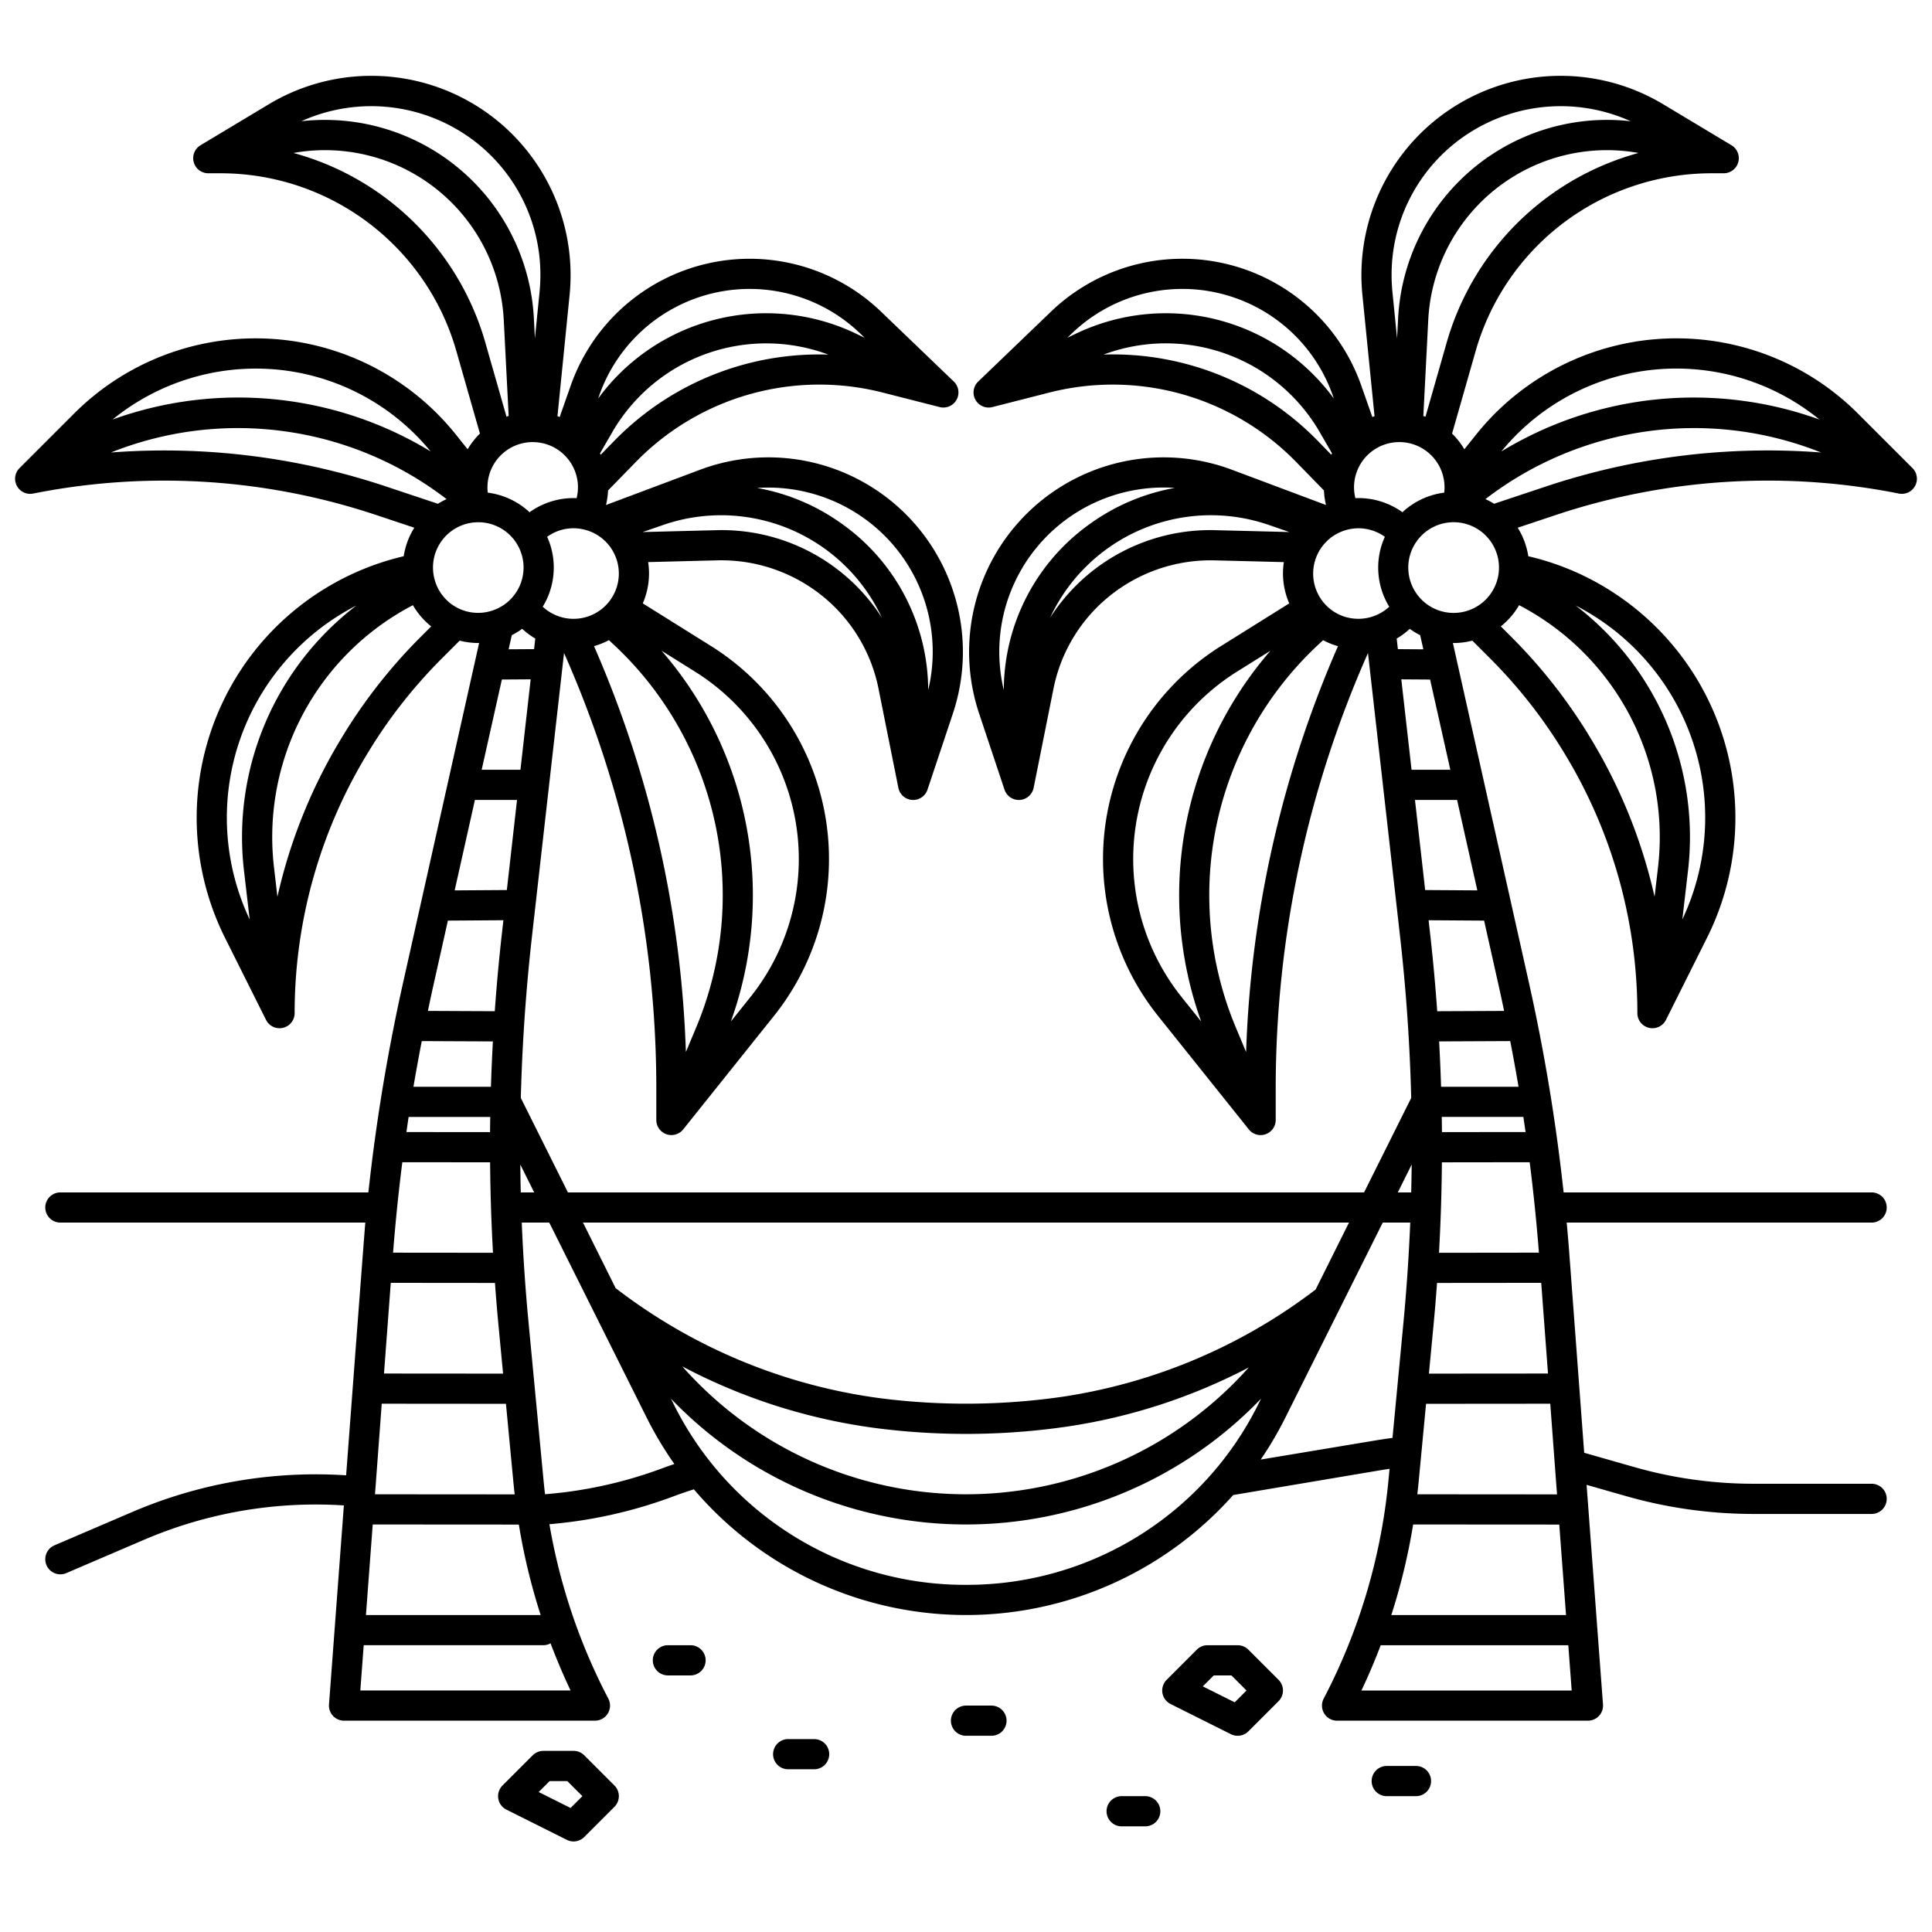 <svg xmlns="http://www.w3.org/2000/svg" width="512" height="512" viewBox="0 0 512 512"><path d="m506.829 124.051-14.472-14.47a68 68 0 0 0-101.179 5.6l-3.11 3.882a20.2 20.2 0 0 0-3.254-4.158l6.252-21.886a64.9 64.9 0 0 1 33.4-40.24 65.3 65.3 0 0 1 29.044-6.859h3.29a4 4 0 0 0 2.058-7.43l-18.11-10.87A52.795 52.795 0 0 0 360.79 72.9c0 1.734.087 3.5.26 5.248l3.216 32.141c-.2.069-.386.16-.581.235l-2.942-8.373A50.253 50.253 0 0 0 278.509 82.6l-19.28 18.52a4 4 0 0 0 3.759 6.761l15.1-3.851a67.92 67.92 0 0 1 65.4 18.387l7.376 7.567a20 20 0 0 0 .542 3.853l-24.928-9.347a51.553 51.553 0 0 0-67.011 64.571l6.741 20.21A4 4 0 0 0 270 212q.125.002.251-.008a4 4 0 0 0 3.673-3.207l5.251-26.233a42.2 42.2 0 0 1 11.584-21.652 42.66 42.66 0 0 1 29.961-12.41c.355 0 .714 0 1.069.009l18.444.467a19.9 19.9 0 0 0 1.427 10.939l-18.05 11.283a66.574 66.574 0 0 0-16.7 98.061l22.7 28.375 1.339 1.68a4 4 0 0 0 7.128-2.494v-8.85a284.5 284.5 0 0 1 24.455-114.9l8.5 75.118q2.411 21.3 2.953 42.793L361.494 316H150.506l-12.484-25.034q.551-21.461 2.953-42.793l8.5-75.118a284.5 284.5 0 0 1 24.455 114.9v8.85a4 4 0 0 0 2.679 3.775 4 4 0 0 0 1.321.225 4 4 0 0 0 3.128-1.506l24.036-30.055a66.576 66.576 0 0 0-16.7-98.061L170.343 159.9a19.9 19.9 0 0 0 1.427-10.939l18.444-.467a35 35 0 0 1 1.07-.009 42.66 42.66 0 0 1 29.957 12.415 42.2 42.2 0 0 1 11.587 21.657l5.25 26.23a4 4 0 0 0 3.673 3.207q.125.009.251.008a4 4 0 0 0 3.792-2.734l6.742-20.214a51.554 51.554 0 0 0-67.01-64.568l-24.93 9.348a20 20 0 0 0 .542-3.853l7.374-7.564a67.91 67.91 0 0 1 65.4-18.389l15.1 3.85a4 4 0 0 0 3.759-6.761L233.492 82.6a50.257 50.257 0 0 0-82.236 19.558l-2.941 8.37c-.195-.075-.383-.166-.581-.235l3.217-32.147c.172-1.744.259-3.508.259-5.242A52.795 52.795 0 0 0 71.251 27.62L53.142 38.49a4 4 0 0 0 2.058 7.43h3.29a64.98 64.98 0 0 1 51.961 25.98 64.6 64.6 0 0 1 10.483 21.118l6.251 21.883a20 20 0 0 0-3.255 4.158l-3.1-3.876a68.01 68.01 0 0 0-101.184-5.6L5.171 124.051a4 4 0 0 0 3.613 6.749 177.7 177.7 0 0 1 90.821 5.653l10.188 3.4a20 20 0 0 0-2.808 7.555A71.08 71.08 0 0 0 64.052 177.2a71.31 71.31 0 0 0-4.44 71.3l10.89 21.78a4 4 0 0 0 7.578-1.789 132.34 132.34 0 0 1 18.852-68.07l.269-.443a132 132 0 0 1 19.9-25.488l4.714-4.714a20 20 0 0 0 4.942.627c.072 0 .144-.006.216-.006L106.8 260.522A503 503 0 0 0 97.623 316H16a4 4 0 0 0 0 8h80.811c-.268 2.9-5.084 66.975-5.084 66.975a123.4 123.4 0 0 0-56.582 9.678l-20.721 8.88a4 4 0 1 0 3.152 7.354l20.719-8.88a115.4 115.4 0 0 1 52.835-9.054L87.189 451.7a4 4 0 0 0 3.989 4.3h66.486a4 4 0 0 0 3.545-5.852 156.5 156.5 0 0 1-15.609-46.219 123 123 0 0 0 33.016-7.433c1.742-.652 3.5-1.247 5.268-1.811a94.723 94.723 0 0 0 142.923 1.515l39.376-6.634c.673-.113 1.372-.21 2.062-.312l-.277 2.921a156.7 156.7 0 0 1-17.177 57.974 4 4 0 0 0 3.545 5.851h66.486a4 4 0 0 0 3.989-4.3l-4.349-58.2 10.4 2.969a123 123 0 0 0 33.819 4.744H496a4 4 0 0 0 0-8h-31.32a115 115 0 0 1-31.622-4.436L419.827 385l-3.908-52.3q-.325-4.35-.73-8.7H496a4 4 0 0 0 0-8h-81.623a503 503 0 0 0-9.174-55.478L385.029 170.4c.072 0 .144.007.216.007a20 20 0 0 0 4.942-.628l4.714 4.715a132.2 132.2 0 0 1 19.907 25.5l.253.418a132.35 132.35 0 0 1 18.859 68.078 4 4 0 0 0 7.578 1.789l10.89-21.78a71.166 71.166 0 0 0-25.012-91.585 70.3 70.3 0 0 0-22.361-9.508 20 20 0 0 0-2.808-7.555l10.187-3.4a177.7 177.7 0 0 1 90.822-5.653 4 4 0 0 0 3.613-6.751zm-92.917-18.14a59.98 59.98 0 0 1 68.256 5.268 98.13 98.13 0 0 0-84.291 8.458 59.8 59.8 0 0 1 16.035-13.726m6.983-60.29a72.9 72.9 0 0 0-37.521 45.2l-5.6 19.6c-.187-.069-.383-.12-.573-.183l1.3-25.444a47.423 47.423 0 0 1 55.721-44.256 73 73 0 0 0-13.322 5.083zm-35.3-7.707a45.03 45.03 0 0 1 46.539-5.789 55.467 55.467 0 0 0-61.623 52.261l-.271 5.3-1.233-12.328a45 45 0 0 1-.221-4.458A44.58 44.58 0 0 1 385.6 37.914zM359.227 126.1a11.991 11.991 0 0 1 23.505 4.455 19.94 19.94 0 0 0-11.074 5.191 19.96 19.96 0 0 0-12.469-3.733 11.9 11.9 0 0 1 .038-5.913m-76.38-36.583 1.205-1.157a42.256 42.256 0 0 1 69.148 16.446l.288.818a55.166 55.166 0 0 0-68.239-17.258zm66.365 27.3a75.76 75.76 0 0 0-56.738-22.853 47.12 47.12 0 0 1 57.173 20.4l3.34 5.774c-.062.121-.118.246-.177.37zm-83.2 66.042a43.542 43.542 0 0 1 45.334-53.559 54.84 54.84 0 0 0-22.311 9.4 54.25 54.25 0 0 0-23.019 44.168zM321.99 140.5a50.4 50.4 0 0 0-43.7 23.2 47.01 47.01 0 0 1 57.9-24.605l5.493 1.9zm-8.837 123.75a58.576 58.576 0 0 1 14.7-86.279l8.838-5.525a98.87 98.87 0 0 0-18.373 98.258zm17.077 14.55-2.8-6.689a90.77 90.77 0 0 1 22.189-101.513l1.021-.939a20 20 0 0 0 3.937 1.584A292.8 292.8 0 0 0 330.23 278.8m26.7-115.191a12 12 0 0 1 .5-23.321 11.7 11.7 0 0 1 5.633.114 11.9 11.9 0 0 1 3.935 1.86 20 20 0 0 0-1.089 3.03 19.87 19.87 0 0 0 2.054 15.166c.065.112.143.213.21.323a12.05 12.05 0 0 1-11.238 2.819zm13.525 8.42-.317-2.8a20 20 0 0 0 3.462-2.575 20 20 0 0 0 2.762 1.676l.839 3.748zm.906 8.006 7.633.051L384.353 204h-10.275zm2.749 128.588q-.038 3.692-.128 7.382h-3.554zM357.5 324l-8.848 17.743a146.3 146.3 0 0 1-66.949 28.392 179 179 0 0 1-48.438.408 146.46 146.46 0 0 1-70.112-29.176L154.5 324zm-26.566 38.386a100.338 100.338 0 0 1-150.117-.273 152.4 152.4 0 0 0 51.427 16.365 186 186 0 0 0 50.613-.427 151.7 151.7 0 0 0 48.081-15.665zM141.567 316h-3.554q-.092-3.69-.128-7.382zm-3.645-112h-10.275L133 180.081l7.634-.051zm3.618-31.976-6.746.045.839-3.748a20 20 0 0 0 2.761-1.676 20 20 0 0 0 3.463 2.575zm42.61 5.948a58.575 58.575 0 0 1 14.7 86.279l-5.163 6.455a98.87 98.87 0 0 0-18.373-98.26zm50.364-35.921a43.5 43.5 0 0 1 11.47 40.817 54.25 54.25 0 0 0-23.023-44.155 54.8 54.8 0 0 0-22.319-9.4 43.65 43.65 0 0 1 33.872 12.738m-58.708-2.95a47.01 47.01 0 0 1 57.9 24.6 50.41 50.41 0 0 0-43.7-23.2l-19.693.5zm8.764 133-2.8 6.69a292.8 292.8 0 0 0-24.347-107.557 20 20 0 0 0 3.938-1.584l1.019.939a90.77 90.77 0 0 1 22.19 101.516zM201.4 95.567a75.9 75.9 0 0 0-38.612 21.261l-3.6 3.688c-.059-.123-.115-.248-.177-.37l3.341-5.774a47.12 47.12 0 0 1 57.17-20.4 76 76 0 0 0-18.122 1.595m-42.6 9.242a42.252 42.252 0 0 1 69.146-16.444l1.2 1.156-2.4-1.155a55.164 55.164 0 0 0-68.238 17.258zm4.8 44.121a12 12 0 0 1-19.781 11.846c.067-.11.145-.212.21-.323a19.87 19.87 0 0 0 2.054-15.166 20 20 0 0 0-1.089-3.03 12 12 0 0 1 3.943-1.862 11.7 11.7 0 0 1 5.637-.109 11.98 11.98 0 0 1 9.026 8.644m-10.828-22.83a11.9 11.9 0 0 1 .039 5.916 19.97 19.97 0 0 0-12.469 3.733 19.93 19.93 0 0 0-11.078-5.191 11.993 11.993 0 0 1 23.508-4.458M126.4 37.914A44.58 44.58 0 0 1 143.21 72.9c0 1.474-.074 2.974-.22 4.452l-1.234 12.335-.271-5.3a55.466 55.466 0 0 0-61.622-52.262 45.03 45.03 0 0 1 46.537 5.789M116.85 67.1a72.7 72.7 0 0 0-39.074-26.563A47.422 47.422 0 0 1 133.5 84.794l1.3 25.442c-.19.064-.386.114-.573.183l-5.6-19.6A72.6 72.6 0 0 0 116.85 67.1M77.59 98.485a59.87 59.87 0 0 1 36.528 21.146 98.1 98.1 0 0 0-84.284-8.454A60.14 60.14 0 0 1 77.59 98.485m24.544 30.38a185.7 185.7 0 0 0-72.725-8.948 90.66 90.66 0 0 1 88.937 12.354 20 20 0 0 0-2.294 1.233zM64.687 230.973l1.479 12.694a63.2 63.2 0 0 1 28.279-83.2 77.25 77.25 0 0 0-29.758 70.506m46.754-62.141a140 140 0 0 0-21.093 27.018l-.268.442a140.3 140.3 0 0 0-16.561 41.358l-.886-7.6a69.28 69.28 0 0 1 36.79-69.667 19.9 19.9 0 0 0 4.848 5.617zm3.708-15.364a12 12 0 1 1 14.67 8.532 11.926 11.926 0 0 1-14.67-8.532M125.856 212h11.161l-2.7 23.868-13.823.093zM114.6 262.27l4.095-18.3 14.711-.1-.385 3.4q-1.168 10.327-1.9 20.711L113.4 267.9c.4-1.876.785-3.758 1.2-5.63m-2.823 13.63 18.846.087q-.33 6-.52 12.017h-20.535a510 510 0 0 1 2.209-12.104m-3.484 20.1h21.626c-.02 1.342-.041 2.684-.051 4.026l-22.162-.021c.194-1.336.385-2.671.587-4.005m-1.673 12 23.259.022q.051 5.983.242 11.962v.041q.195 5.99.527 11.972l-26.48-.026q.932-11.985 2.452-23.971m-3.06 31.967 27.612.026q.4 5.562.922 11.11l1.228 12.923-31.558-.026zm-4.16 55.746q-.001-.013.005-.025c.006-.012 0-.029 0-.043L101.166 372l32.916.027 1.986 20.9q.151 1.55.328 3.1L99.373 396zM98.775 404l38.727.026A164 164 0 0 0 143.28 428h-46.3zm47.13 31.494q2.389 6.341 5.3 12.5H95.488l.9-12H144a3.95 3.95 0 0 0 1.905-.494zm29.821-46.462a115 115 0 0 1-31.285 6.956q-.227-1.9-.409-3.816l-3.974-41.824q-1.248-13.139-1.786-26.35h7.284l25.822 51.7a96 96 0 0 0 7.334 12.275c-.993.347-1.986.687-2.986 1.061zM256 420a86.14 86.14 0 0 1-77.466-47.877l-.737-1.472a108.367 108.367 0 0 0 156.406 0l-.737 1.472A86.14 86.14 0 0 1 256 420m108.863-38.326-30.756 5.126a96 96 0 0 0 6.515-11.1l25.822-51.7h7.284q-.543 13.2-1.786 26.35l-2.918 30.711c-1.413.185-2.808.386-4.161.613M415.616 436l.9 12h-55.722q2.8-5.913 5.107-12zm-.6-8h-46.3a164 164 0 0 0 5.782-24l38.725.025zm-2.389-31.972L375.606 396c.116-1.022.228-2.046.326-3.072l1.986-20.9 32.916-.028zM410.236 364l-31.558.026 1.228-12.923q.526-5.547.922-11.11l27.612-.026zm-4.856-56q1.518 11.97 2.45 23.967l-26.48.033q.337-5.981.527-11.972v-.037q.193-5.979.242-11.962zm-1.086-8-22.162.021c-.01-1.342-.031-2.684-.051-4.026h21.626c.202 1.339.393 2.674.587 4.01zm-1.862-12H381.9q-.187-6.012-.52-12.017l18.846-.087A533 533 0 0 1 402.432 288m-5.032-25.73c.419 1.872.809 3.754 1.207 5.634l-17.728.081q-.738-10.379-1.9-20.711l-.385-3.4 14.711.1zM386.144 212l5.363 23.961-13.823-.093L374.983 212zm10.707-58.532a12.018 12.018 0 1 1-1.235-9.1 12 12 0 0 1 1.235 9.1m26.177 10.161a63.16 63.16 0 0 1 22.806 80.037l1.479-12.693a77.25 77.25 0 0 0-29.757-70.51 63 63 0 0 1 5.472 3.166m-20.451-3.251a69.28 69.28 0 0 1 36.79 69.669l-.887 7.6a140.4 140.4 0 0 0-16.567-41.371l-.252-.416a140.2 140.2 0 0 0-21.1-27.032l-2.83-2.83a19.9 19.9 0 0 0 4.846-5.62m7.288-31.513-13.917 4.635a20 20 0 0 0-2.292-1.232 90.68 90.68 0 0 1 88.934-12.355 185.8 185.8 0 0 0-72.725 8.952M154.829 465.171A4 4 0 0 0 152 464h-8a4 4 0 0 0-2.829 1.171l-8 8a4 4 0 0 0 1.04 6.407l16 8a4 4 0 0 0 4.618-.749l8-8a4 4 0 0 0 0-5.658zm-3.619 13.962-8.458-4.229 2.905-2.9h4.686l4 4z"/><path d="M330.829 437.171A4 4 0 0 0 328 436h-8a4 4 0 0 0-2.829 1.171l-8 8a4 4 0 0 0 1.04 6.407l16 8a4 4 0 0 0 4.618-.749l8-8a4 4 0 0 0 0-5.658zm-3.619 13.962-8.458-4.229 2.9-2.9h4.686l4 4zM183 436h-6a4 4 0 0 0 0 8h6a4 4 0 0 0 0-8m32.75 24.875h-6.875a4 4 0 0 0 0 8h6.875a4 4 0 0 0 0-8m47-8.875H256a4 4 0 0 0 0 8h6.746a4 4 0 0 0 0-8zm40.75 24h-6.25a4 4 0 0 0 0 8h6.25a4 4 0 0 0 0-8m71.75-8h-7.75a4 4 0 0 0 0 8h7.75a4 4 0 0 0 0-8"/></svg>